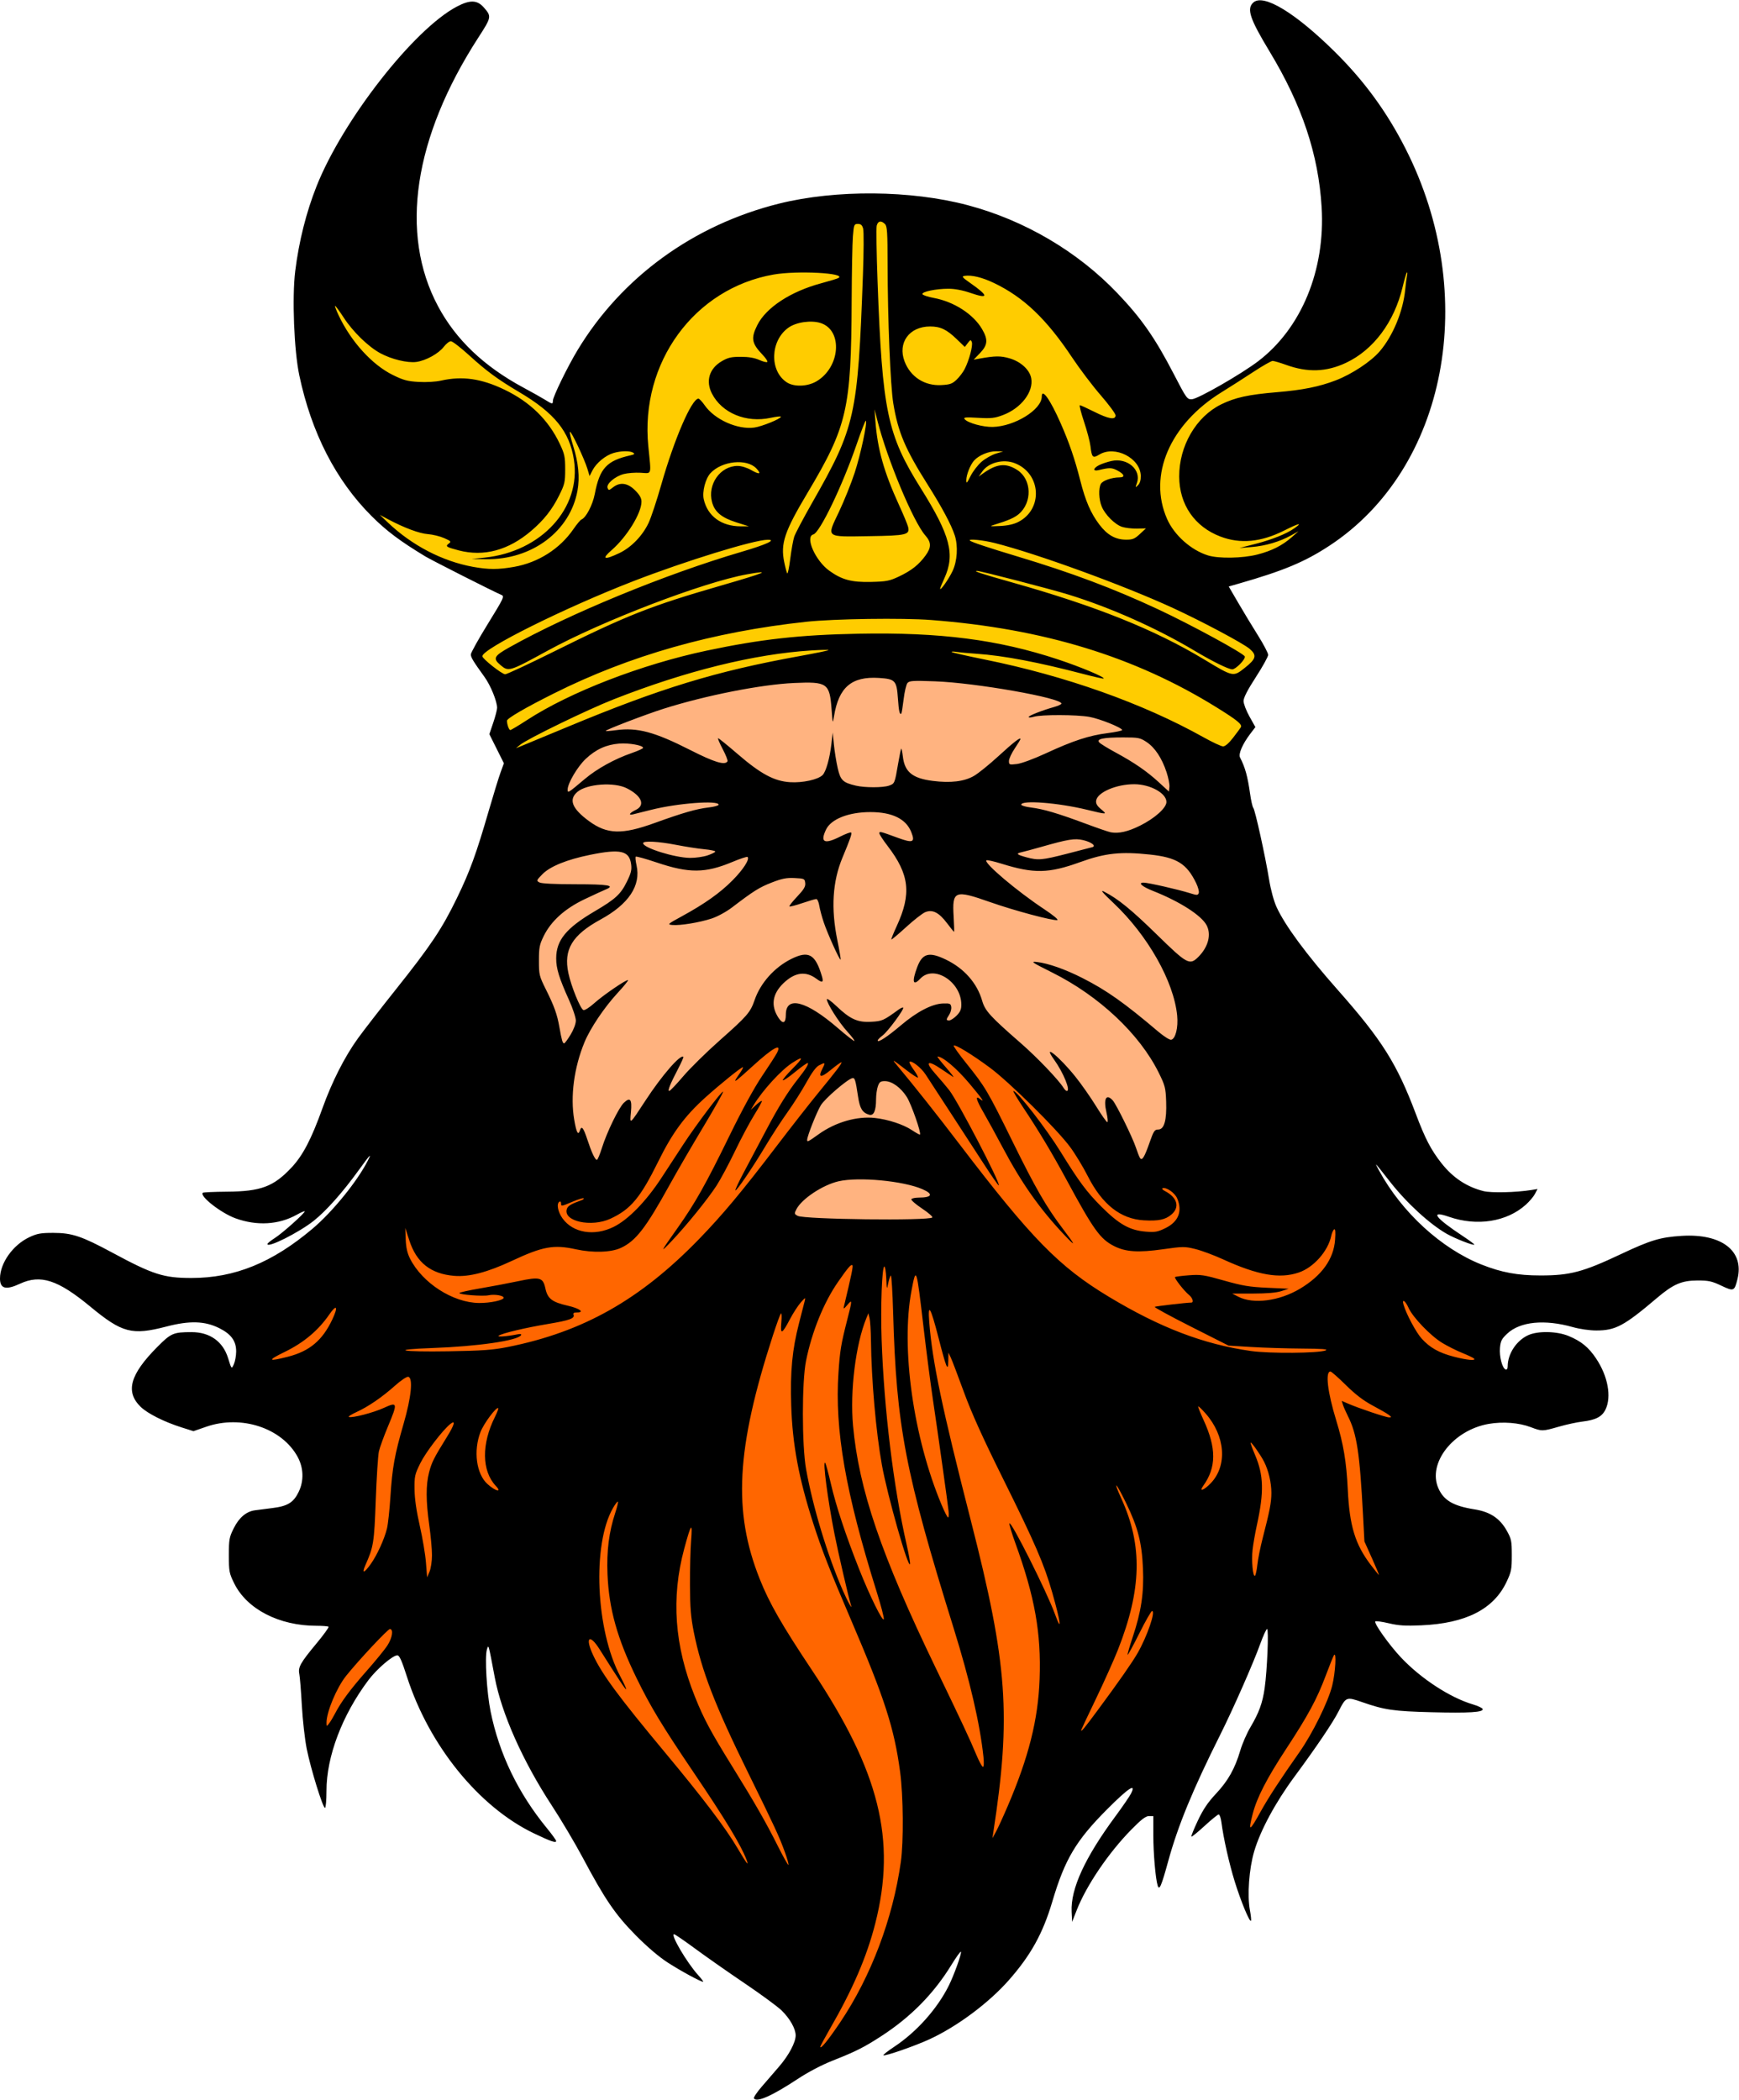 <?xml version="1.0" encoding="UTF-8" standalone="no"?>
<!-- Created with Inkscape (http://www.inkscape.org/) -->

<svg
   version="1.1"
   id="svg1"
   width="1413.333"
   height="1706.667"
   viewBox="0 0 1413.333 1706.667"
   sodipodi:docname="446b.svg"
   inkscape:version="1.3.2 (091e20ef0f, 2023-11-25)"
   xmlns:inkscape="http://www.inkscape.org/namespaces/inkscape"
   xmlns:sodipodi="http://sodipodi.sourceforge.net/DTD/sodipodi-0.dtd"
   xmlns="http://www.w3.org/2000/svg"
   xmlns:svg="http://www.w3.org/2000/svg">
  <defs
     id="defs1" />
  <sodipodi:namedview
     id="namedview1"
     pagecolor="#ffffff"
     bordercolor="#000000"
     borderopacity="0.25"
     inkscape:showpageshadow="2"
     inkscape:pageopacity="0.0"
     inkscape:pagecheckerboard="0"
     inkscape:deskcolor="#d1d1d1"
     showgrid="false"
     inkscape:zoom="0.71"
     inkscape:cx="452.8169"
     inkscape:cy="716.19718"
     inkscape:window-width="1920"
     inkscape:window-height="1011"
     inkscape:window-x="0"
     inkscape:window-y="0"
     inkscape:window-maximized="1"
     inkscape:current-layer="layer1" />
  <g
     inkscape:groupmode="layer"
     id="layer1"
     inkscape:label="Layer 1"
     style="display:inline">
    <path
       style="fill:#ffcc00;stroke-width:2.968"
       d="M 416.438,483.41 342.469,447.989 318.178,432.09 c 0,0 -15.163,-14.739 -15.163,-15.548 0,-0.809 -35.731,-173.08 -35.731,-173.08 l 103.87,33.713 37.84,31.445 41.291,24.987 20.898,8.735 c 0,0 92.285,-100.292 94.623,-103.433 2.339,-3.142 129.416,-65.38 129.416,-65.38 l 53.917,7.107 137.638,89.47 54.394,64.238 26.579,-2.977 67.11,-43.737 111.477,-70.834 4.544,9.802 -12.698,116.128 -89.434,105.958 -58.19,17.017 1.696,19.417 35.178,46.265 -20.761,29.217 -0.044,19.325 9.188,11.408 -18.302,28.857 c 0,0 -124.283,-55.857 -128.376,-57.83 -4.093,-1.973 -92.841,-22.817 -92.841,-22.817 0,0 -116.143,4.157 -119.257,4.157 -3.114,0 -104.925,23.713 -109.432,23.713 -4.507,0 -82.132,28.963 -85.012,31.355 -2.88,2.392 -48.611,20.106 -48.611,20.106 0,0 -10.416,-22.467 -10.416,-25.18 0,-2.713 7.644,-26.432 7.644,-26.432 l -23.32,-35.384 z"
       id="path4" />
    <path
       style="display:inline;fill:#ffb380;stroke-width:2.968"
       d="m 477.68,593.846 40.333,-18.08 c 0,0 117.457,-28.945 119.938,-29.812 2.481,-0.867 121.169,-1.539 123.47,-1.539 2.301,0 91.128,15.2 93.386,15.2 2.257,0 88.822,32.961 88.822,32.961 l 29.092,23.077 20,104.958 -0.269,64.541 -13.262,129.857 -37.244,32.958 c 0,0 -27.009,1.551 -29.177,-2.662 -2.168,-4.213 -97.372,-93.011 -97.372,-93.011 0,0 -45.953,-11.213 -48.869,-11.213 -2.916,0 -40.468,5.197 -40.468,5.197 l -8.287,16.194 21.064,22.432 17.899,36.919 13.505,83.571 -138.698,-4.804 c 0,0 -0.816,-40.805 0.865,-43.208 1.682,-2.403 11.645,-29.116 11.645,-29.116 l 18.241,-26.821 11.054,-15.88 18.475,-19.518 -22.144,-17.47 -48.496,-14.25 -39.648,26.01 -45.88,47.971 -42.348,42.979 -39.291,-14.373 -34.36,-164.658 5.119,-65.564 9.991,-87.483 z"
       id="path3" />
    <path
       id="path2"
       style="fill:#ff6600;stroke-width:2.968"
       d="m 634.736,842.416 c -2.46,0 -52.9,24.973 -52.9,24.973 0,0 -37.412,44.86 -38.643,46.953 -1.231,2.093 -51.549,50.516 -51.549,50.516 l -28.76,-8.645 c 0,0 -134.314,31.002 -136.264,31.963 -1.949,0.961 -96.018,63.113 -96.018,63.113 l -18.133,57.307 49.699,30.236 15.074,166.982 c 0,0 -15.562,83.209 -15.811,84.379 -0.248,1.17 -0.744,12.16 -0.744,13.52 0,1.36 7.557,4.939 7.557,4.939 l 28.723,-45.701 c 0,0 23.634,-21.256 24.592,-22.404 0.958,-1.149 71.312,-31.926 71.312,-31.926 l 139.371,132.625 c 0,0 126.743,204.177 126.213,207.865 -0.53,3.689 6.43,26.205 6.43,26.205 0,0 53.562,-47.169 56.861,-49.291 3.299,-2.122 142.234,-154.07 142.234,-154.07 0,0 118.879,-122.224 121.398,-123.227 2.52,-1.003 45.889,-38.605 45.889,-38.605 l 14.961,44.316 -36.609,129.363 5.172,11.346 38.783,-59.879 40.023,-63.877 17.146,-74.902 32.685,-8.988 1.568,-95.272 55.094,-69.231 7.307,-23.77 c 0,0 -8.19,-26.689 -10.082,-28.812 -1.893,-2.123 -79.191,-71.963 -81.211,-71.963 -2.02,0 -167.551,-45.314 -167.551,-45.314 0,10e-6 -38.782,3.581 -42.412,1.246 -3.63,-2.335 -59.168,-68.315 -61.754,-71.664 -2.398,-3.105 -51.204,-32.89 -58.826,-37.537 -2.725,-0.635 -5.466,-1.277 -7.846,-1.814 -5.473,1.508 -47.379,13.133 -58.885,17.025 l -1.062,2.074 21.064,22.434 17.898,36.918 13.504,83.57 -138.697,-4.803 c 0,0 -0.816,-40.806 0.865,-43.209 1.682,-2.403 11.645,-29.115 11.645,-29.115 l 18.242,-26.82 11.053,-15.881 18.475,-19.518 -12.336,-9.732 c -9.529,-3.182 -42.561,-13.898 -44.748,-13.898 z" />
    <path
       style="display:inline;fill:#000000"
       d="m 612.725,1705.427 c -0.421,-0.682 2.393,-4.91 6.255,-9.395 3.861,-4.486 10.239,-11.878 14.173,-16.427 7.9,-9.137 13.482,-19.606 13.502,-25.325 0.019,-5.417 -4.675,-13.752 -11.454,-20.341 -3.259,-3.167 -16.738,-13.066 -29.952,-21.997 -13.215,-8.931 -31.266,-21.572 -40.115,-28.09 -8.849,-6.519 -16.631,-11.852 -17.295,-11.852 -3.196,0 10.38,23.067 19.548,33.215 2.709,2.998 4.538,5.452 4.065,5.452 -1.98,0 -18.255,-8.844 -28.784,-15.641 -7.16,-4.623 -16.734,-12.787 -26,-22.171 -16.546,-16.758 -24.995,-29.125 -42.941,-62.854 -6.243,-11.733 -17.632,-30.933 -25.31,-42.667 -23.547,-35.984 -40.773,-74.676 -46.3,-104 -5.278,-28 -5.036,-27.145 -6.4,-22.667 -1.845,6.059 -0.124,34.899 3.003,50.317 6.985,34.438 22.356,66.297 45.765,94.852 4.134,5.043 7.517,9.734 7.517,10.423 0,1.823 -4.472,0.284 -18,-6.194 -44.796,-21.453 -85.32,-71.447 -103.294,-127.433 -4.212,-13.121 -6.096,-17.299 -7.797,-17.298 -3.72,0 -16.687,11.117 -23.427,20.083 -21.381,28.444 -34.15,62.126 -34.15,90.088 0,7.606 -0.544,13.829 -1.209,13.829 -1.772,0 -11.597,-31.764 -14.838,-47.971 -1.537,-7.684 -3.327,-23.584 -3.978,-35.333 -0.651,-11.749 -1.57,-23.229 -2.042,-25.511 -1.138,-5.5 0.871,-9.084 13.859,-24.723 5.879,-7.079 10.331,-13.229 9.894,-13.667 -0.438,-0.438 -4.843,-0.796 -9.789,-0.796 -30.377,0 -56.581,-13.514 -66.907,-34.506 -4.042,-8.218 -4.322,-9.692 -4.322,-22.807 0,-12.912 0.316,-14.653 4,-22.021 4.313,-8.627 10.113,-13.537 17.149,-14.519 2.301,-0.321 8.781,-1.157 14.399,-1.857 12.253,-1.527 17.016,-4.481 21.217,-13.161 4.319,-8.921 3.997,-19.475 -0.865,-28.408 -12.783,-23.487 -45.777,-34.364 -74.281,-24.489 l -10.381,3.596 -9.619,-3.043 c -14.125,-4.468 -27.671,-11.271 -33.268,-16.706 -12.678,-12.313 -8.767,-26.315 13.646,-48.85 11.006,-11.065 12.941,-11.895 27.748,-11.895 14.782,0 25.479,7.623 29.62,21.105 2.801,9.121 2.837,9.158 4.734,4.895 0.979,-2.2 1.807,-6.761 1.84,-10.136 0.084,-8.552 -3.998,-14.227 -13.733,-19.092 -11.711,-5.852 -24.077,-6.227 -42.993,-1.303 -28.031,7.297 -35.886,5.233 -61.881,-16.258 -26.297,-21.741 -40.406,-26.318 -57.132,-18.531 C 4.772,1048.667 0,1047.421 0,1039.117 c 0,-12.56 10.504,-27.349 23.882,-33.622 6.316,-2.962 9.281,-3.494 19.452,-3.489 15.19,0.01 23.019,2.632 48,16.091 33.012,17.786 41.702,20.57 64.193,20.57 35.244,0 65.702,-12.389 98.474,-40.056 16.257,-13.725 36.34,-38.443 44.911,-55.277 3.437,-6.75 2.049,-5.285 -7.581,8 -13.021,17.965 -26.195,32.77 -36.347,40.848 -11.945,9.506 -37.656,22.418 -37.648,18.908 0.001,-0.599 2.659,-2.768 5.905,-4.819 6.259,-3.954 25.216,-20.925 24.346,-21.795 -0.283,-0.283 -3.177,0.974 -6.432,2.793 -14.594,8.157 -32.415,9.193 -49.766,2.895 -11.733,-4.259 -29.332,-17.998 -26.58,-20.75 0.411,-0.411 9.247,-0.811 19.636,-0.89 27.603,-0.209 37.938,-4.087 52.566,-19.724 9.185,-9.819 16.084,-23.061 25.074,-48.133 7.676,-21.407 18.011,-41.778 28.748,-56.667 4.495,-6.233 18.351,-24.11 30.792,-39.725 28.542,-35.827 37.555,-49.301 49.682,-74.275 10.596,-21.822 15.685,-35.785 25.995,-71.333 3.722,-12.833 7.997,-26.707 9.499,-30.83 l 2.731,-7.496 -5.915,-11.837 -5.915,-11.837 3.15,-9.26 c 1.732,-5.093 3.15,-10.549 3.15,-12.125 0,-5.304 -5.25,-18.181 -10.229,-25.091 -9.252,-12.839 -11.104,-15.895 -11.104,-18.319 0,-1.332 6.214,-12.499 13.809,-24.814 13.048,-21.158 13.654,-22.456 11,-23.565 -6.129,-2.561 -56.499,-28.05 -61.914,-31.33 -20.563,-12.456 -31.513,-20.686 -43.622,-32.783 -28.952,-28.923 -48.845,-67.68 -58.695,-114.355 -4.265,-20.21 -5.952,-63.218 -3.318,-84.6 2.976,-24.161 8.943,-47.919 17.352,-69.092 C 278.618,97.606 336.294,23.765 371.307,5.347 c 10.675,-5.616 16.507,-5.429 21.888,0.699 6.41,7.301 6.309,7.867 -4.402,24.425 -52.63,81.364 -64.334,159.389 -32.771,218.462 14.489,27.117 37.257,48.816 69.311,66.055 6.967,3.747 14.905,8.207 17.64,9.912 5.962,3.716 6.354,3.763 6.379,0.766 0.027,-3.265 11.935,-27.679 20.067,-41.143 35.791,-59.253 94.352,-101.798 163.914,-119.085 46.014,-11.435 107.126,-10.907 153.166,1.323 46.143,12.257 89.195,37.564 121.591,71.472 19.535,20.447 30.687,36.435 45.875,65.766 10.312,19.915 10.847,20.66 14.701,20.486 4.916,-0.222 40.081,-20.394 53.901,-30.92 35.137,-26.762 54.615,-74.037 51.559,-125.144 -2.565,-42.898 -15.915,-82.876 -42.219,-126.423 -16.216,-26.846 -18.891,-34.887 -13.293,-39.953 8.165,-7.389 33.961,8.201 66.108,39.953 24.006,23.711 42.386,48.866 57.612,78.853 60.543,119.233 33.616,259.877 -61.761,322.594 -20.056,13.188 -37.288,20.405 -73.597,30.823 l -8.357,2.398 7.794,13.378 c 4.286,7.358 11.497,19.27 16.023,26.472 4.526,7.202 8.23,14.276 8.23,15.72 0,1.444 -4.5,9.575 -10,18.068 -6.789,10.483 -10,16.726 -10,19.441 0,2.199 2.163,7.867 4.807,12.595 l 4.807,8.596 -4.207,5.532 c -6.256,8.227 -9.737,16.287 -8.271,19.151 4.221,8.245 6.143,15.202 8.184,29.611 0.771,5.443 1.935,10.543 2.588,11.333 1.497,1.813 9.823,39.564 12.815,58.103 1.322,8.191 3.81,17.439 5.997,22.289 6.731,14.925 24.208,38.622 49.94,67.712 35.842,40.519 47.967,59.783 63.361,100.667 7.573,20.113 12.307,29.22 20.792,40 9.33,11.853 20.533,19.293 34.241,22.739 6.192,1.557 26.509,1.087 38.728,-0.894 l 5.117,-0.83 -2.03,3.926 c -1.117,2.159 -4.442,6.105 -7.39,8.768 -15.483,13.988 -39.766,17.819 -62.605,9.876 -15.912,-5.534 -11.362,0.723 11.474,15.777 5.325,3.511 9.454,6.611 9.175,6.89 -0.823,0.823 -15.689,-5.001 -22.191,-8.693 -14.003,-7.95 -32.542,-24.938 -46.255,-42.385 -13.184,-16.774 -12.968,-16.553 -8.96,-9.176 18.455,33.968 50.619,63.476 83.307,76.429 16.258,6.442 29.253,8.841 47.908,8.844 24.024,0 34.544,-2.785 65.333,-17.319 24.137,-11.394 32.078,-13.779 49.46,-14.858 32.54,-2.019 51.02,12.368 45.262,35.237 -2.477,9.835 -2.982,10.037 -13.131,5.229 -7.748,-3.671 -10.33,-4.223 -19.591,-4.189 -12.661,0.046 -19.493,3.022 -32.737,14.262 -26.753,22.704 -33.604,26.366 -49.33,26.366 -5.333,0 -13.417,-1.163 -18.95,-2.726 -22.956,-6.486 -42.824,-4.538 -53.288,5.223 -4.569,4.261 -5.463,5.996 -5.975,11.591 -0.647,7.064 1.879,16.692 4.613,17.588 1.012,0.332 1.67,-0.675 1.674,-2.565 0.024,-10.169 7.133,-20.969 16.648,-25.291 7.918,-3.597 23.214,-3.3 32.784,0.637 10.266,4.223 16.307,9.162 22.438,18.344 9.571,14.333 12.652,31.071 7.626,41.43 -2.85,5.874 -7.924,8.519 -18.837,9.82 -4.4,0.524 -12.959,2.378 -19.02,4.119 -13.396,3.847 -13.828,3.855 -22.927,0.397 -9.523,-3.619 -22.701,-4.639 -34.161,-2.644 -28.873,5.028 -49.899,31.942 -40.88,52.33 4.364,9.865 12.11,14.384 29.361,17.127 12.646,2.011 20.536,7.221 26.181,17.289 3.791,6.76 4.112,8.323 4.112,20 0,11.492 -0.397,13.504 -4.279,21.7 -10.52,22.209 -33.041,33.671 -69.299,35.27 -12.847,0.567 -18.359,0.218 -26.352,-1.664 -5.559,-1.309 -10.502,-1.985 -10.985,-1.502 -1.361,1.361 11.287,19.125 20.848,29.282 16.137,17.142 39.851,32.623 58.415,38.134 4.106,1.219 7.693,2.901 7.972,3.738 0.888,2.663 -10.855,3.408 -41.441,2.628 -31.123,-0.794 -38.172,-1.822 -56.705,-8.274 -12.589,-4.382 -12.997,-4.222 -18.881,7.434 -4.609,9.13 -17.958,28.905 -35.947,53.254 -15.412,20.859 -27.667,43.593 -32.707,60.672 -4.175,14.148 -5.737,35.758 -3.46,47.887 0.815,4.341 1.188,8.185 0.83,8.544 -1.158,1.158 -8.265,-16.024 -13.142,-31.77 -4.58,-14.788 -9.161,-35.15 -10.874,-48.333 -0.453,-3.483 -1.441,-6.333 -2.195,-6.333 -0.755,0 -5.924,4.194 -11.487,9.32 -5.563,5.126 -10.386,9.049 -10.718,8.717 -0.332,-0.332 2.022,-6.176 5.231,-12.987 4.317,-9.163 8.145,-14.847 14.722,-21.858 9.888,-10.54 15.42,-20.378 19.812,-35.24 1.618,-5.474 5.313,-13.953 8.211,-18.842 6.973,-11.763 9.86,-19.687 11.576,-31.778 2.062,-14.527 3.438,-48 1.973,-48 -0.673,0 -3.219,5.55 -5.658,12.333 -5.547,15.429 -21.943,52.647 -32.346,73.421 -22.303,44.538 -34.45,74.044 -42.347,102.863 -5.587,20.387 -7.253,24.239 -8.583,19.851 -1.755,-5.788 -3.517,-26.211 -3.517,-40.766 v -15.702 h -3.542 c -2.675,0 -6.186,2.693 -14.34,11 -18.57,18.916 -36.545,45.44 -44.41,65.528 l -3.708,9.472 -0.396,-8.311 c -0.886,-18.57 10.787,-43.955 35.722,-77.689 5.692,-7.7 11.337,-15.95 12.546,-18.333 4.507,-8.888 -2.132,-4.526 -19.277,12.667 -25.45,25.521 -34.503,40.731 -44.65,75.022 -7.681,25.955 -17.486,43.697 -35.363,63.984 -16.301,18.499 -41.819,37.536 -64.261,47.94 -11.888,5.511 -36.693,14.125 -37.72,13.099 -0.348,-0.347 3.725,-3.522 9.051,-7.055 17.947,-11.906 34.631,-30.603 44.011,-49.322 4.23,-8.441 10.563,-25.991 9.995,-27.697 -0.237,-0.712 -3.659,3.97 -7.605,10.403 -14.513,23.666 -33.132,42.578 -57.385,58.29 -13.903,9.007 -20.55,12.348 -39.228,19.723 -9.015,3.559 -19.934,9.293 -28.667,15.055 -20.675,13.64 -33.2,19.181 -35.381,15.653 z m 70.308,-62.094 c 24.899,-37.109 42.589,-83.96 49.087,-130 2.345,-16.612 2.049,-53.667 -0.585,-73.333 -4.747,-35.443 -12.579,-59.712 -39.694,-123.004 -17.571,-41.014 -23.917,-57.229 -30.917,-78.996 -11.737,-36.499 -16.866,-63.944 -17.882,-95.686 -0.885,-27.652 0.803,-45.411 6.369,-66.981 2.081,-8.067 4.157,-16.167 4.613,-18 0.767,-3.087 0.53,-2.996 -3.22,1.23 -2.226,2.51 -6.189,8.637 -8.806,13.617 -6.517,12.402 -7.922,12.912 -6.981,2.537 0.417,-4.597 0.261,-7.839 -0.346,-7.205 -0.607,0.635 -3.536,8.654 -6.509,17.821 -29.828,91.971 -32.593,143.049 -10.715,197.976 7.867,19.752 17.953,37.343 42.612,74.319 54.728,82.066 68.607,137.749 51.274,205.704 -6.887,27.002 -18.141,53.154 -36.833,85.596 -4.309,7.478 -7.834,14.021 -7.834,14.54 0,2.522 6.666,-5.679 16.366,-20.136 z m -45.165,-138.114 c -4.496,-12.463 -8.214,-20.494 -29.578,-63.886 -27.217,-55.279 -38.141,-83.509 -44.371,-114.667 -2.462,-12.313 -3.084,-19.929 -3.159,-38.667 -0.051,-12.833 0.371,-29.033 0.938,-36 1.264,-15.537 -0.043,-13.977 -5.609,6.694 -10.781,40.036 -7.959,78.785 8.773,120.479 7.186,17.906 12.625,28.053 30.463,56.827 18.027,29.08 27.202,45.101 36.858,64.364 4.389,8.755 8.26,15.638 8.603,15.295 0.343,-0.343 -0.97,-5.041 -2.918,-10.44 z m -31.17,6.198 c -4.53,-11.915 -17.297,-32.967 -43.309,-71.417 -25.298,-37.394 -34.735,-53.007 -46.091,-76.26 -15.666,-32.079 -22.433,-56.311 -23.57,-84.407 -0.764,-18.873 1.187,-34.287 6.302,-49.81 1.536,-4.662 2.511,-8.759 2.165,-9.105 -0.345,-0.345 -2.128,1.969 -3.962,5.143 -17.12,29.637 -14.099,99.449 5.925,136.952 2.892,5.416 5.016,10.089 4.72,10.385 -0.485,0.485 -6.073,-7.928 -21.624,-32.553 -8.207,-12.996 -11.955,-9.633 -5.269,4.728 7.33,15.745 20.652,33.785 58.781,79.593 30.981,37.222 48.988,61 58.729,77.551 7.359,12.504 9.498,15.235 7.203,9.199 z m 212.208,-43.305 c 17.164,-40.072 24.792,-70.41 26.012,-103.453 1.38,-37.362 -3.896,-66.937 -19.72,-110.539 -2.903,-8.001 -5.066,-15.185 -4.806,-15.967 0.988,-2.965 30.435,55.646 36.933,73.513 5.974,16.427 4.82,7.053 -2.137,-17.351 -6.513,-22.845 -13.975,-40.116 -39.885,-92.315 -16.511,-33.263 -25.681,-53.56 -31.928,-70.667 -4.82,-13.2 -9.613,-25.8 -10.652,-28 l -1.888,-4 -0.126,6.667 c -0.178,9.438 -1.542,6.232 -7.905,-18.588 -6.485,-25.294 -8.861,-29.297 -7.565,-12.745 2.517,32.145 10.436,69.901 33.84,161.333 29.811,116.463 32.82,158.375 18.192,253.333 l -0.719,4.667 2.868,-5.221 c 1.577,-2.872 5.845,-12.172 9.483,-20.667 z m 205.744,4.081 c 6.094,-11.036 16.061,-26.305 31.46,-48.193 10.604,-15.073 23.309,-40.827 26.58,-53.88 2.669,-10.651 3.675,-28.688 1.383,-24.777 -0.648,1.106 -3.644,8.574 -6.657,16.596 -7.176,19.103 -14.256,32.206 -32.139,59.478 -15.754,24.024 -23.785,39.624 -27.169,52.775 -3.879,15.072 -2.682,14.706 6.542,-2 z m -225.396,-44.526 c -2.8,-26.59 -10.971,-61.847 -24.149,-104.205 -39.427,-126.722 -46.599,-164.087 -49.228,-256.436 -0.485,-17.036 -1.327,-30.699 -1.871,-30.363 -0.544,0.336 -1.504,3.175 -2.134,6.308 -1.107,5.513 -1.158,5.386 -1.567,-3.97 -0.232,-5.317 -0.936,-9.667 -1.563,-9.667 -1.935,0 -3.164,32.686 -2.232,59.333 1.994,57.007 9.691,120.157 20.291,166.491 1.823,7.97 3.079,15.17 2.791,16 -1.41,4.055 -18.352,-55.652 -22.839,-80.491 -4.811,-26.63 -8.525,-68.902 -8.905,-101.333 -0.09,-7.7 -0.597,-15.8 -1.127,-18 l -0.963,-4 -1.641,4 c -8.704,21.218 -13.404,59.1 -10.835,87.333 4.718,51.858 22.901,105.183 67.058,196.667 21.491,44.524 27.862,58.137 33.122,70.773 2.265,5.442 4.693,9.894 5.394,9.894 0.769,0 0.927,-3.309 0.398,-8.333 z m 93.092,-38 c 16.945,-22.905 27.726,-38.349 32.19,-46.112 7.736,-13.453 14.887,-34.221 11.784,-34.221 -0.72,0 -5.365,8.122 -10.321,18.049 -4.957,9.927 -9.247,17.814 -9.534,17.528 -0.287,-0.287 1.565,-6.759 4.116,-14.383 6.934,-20.723 9.201,-35.917 8.336,-55.861 -0.91,-20.984 -4.104,-33.348 -13.728,-53.136 -8.258,-16.98 -11.161,-19.652 -3.799,-3.497 17.373,38.123 16.541,73.746 -2.869,122.905 -3.244,8.216 -11.289,26.147 -17.877,39.847 -6.588,13.7 -11.978,25.128 -11.978,25.395 0,1.631 2.4,-1.266 13.681,-16.514 z m -620.055,3 c 4.85,-9.406 12.436,-19.637 25.704,-34.667 7.121,-8.067 14.685,-17.334 16.809,-20.594 4.087,-6.273 5.171,-13.406 2.038,-13.406 -1.681,0 -25.761,25.761 -35.561,38.044 -7.763,9.729 -16.023,29.546 -15.906,38.162 0.042,3.084 0.072,3.09 2.104,0.461 1.134,-1.467 3.299,-5.067 4.812,-8 z m 440.261,-98.786 c -25.414,-81.149 -34.223,-131.647 -31.102,-178.291 1.198,-17.896 2.081,-23.222 7.116,-42.924 4.213,-16.485 4.214,-16.938 0.026,-12 -2.625,3.095 -3.248,3.397 -2.754,1.333 6.395,-26.693 7.671,-32.933 6.897,-33.707 -1.022,-1.022 -3.56,1.936 -11.613,13.528 -11.635,16.749 -21.255,40.461 -26.038,64.179 -3.427,16.993 -3.404,68.751 0.038,88 5.5,30.755 17.308,69.813 29.75,98.402 4.186,9.618 8.561,17.311 6.596,11.598 -1.602,-4.659 -10.235,-41.965 -13.267,-57.333 -5.531,-28.033 -9.739,-60.242 -7.545,-57.745 0.521,0.593 2.616,8.278 4.654,17.078 4.17,18.003 12.018,41.71 22.951,69.333 8.675,21.918 19.379,43.568 20.048,40.548 0.258,-1.165 -2.333,-11.066 -5.757,-22 z m -361.466,-29.881 c 0.005,-4.767 -0.988,-15.747 -2.206,-24.402 -2.766,-19.649 -2.81,-32.751 -0.147,-42.977 2.141,-8.219 3.805,-11.517 14.615,-28.965 6.183,-9.98 7.163,-14.047 2.455,-10.18 -6.306,5.179 -19.84,22.907 -24.159,31.646 -4.55,9.206 -4.88,10.694 -4.744,21.386 0.097,7.586 1.544,17.62 4.259,29.524 2.262,9.918 4.529,23.418 5.038,30 l 0.926,11.967 1.977,-4.667 c 1.088,-2.567 1.981,-8.567 1.986,-13.333 z m 670.807,7.697 c 0.502,-4.6 2.463,-14.363 4.359,-21.697 5.681,-21.972 7.024,-28.968 7.036,-36.667 0.013,-8.235 -2.357,-18.355 -5.933,-25.333 -2.922,-5.701 -10.297,-16.171 -10.94,-15.529 -0.257,0.257 1.362,4.764 3.597,10.016 7.023,16.504 7.388,30.098 1.525,56.846 -1.447,6.6 -3.042,15.74 -3.546,20.311 -0.98,8.887 0.249,22.109 1.957,21.054 0.568,-0.351 1.443,-4.402 1.944,-9.001 z m 93.119,-5.312 -6.113,-13.616 -1.096,-20.718 c -2.721,-51.459 -5.026,-66.621 -12.336,-81.169 -1.718,-3.418 -3.55,-7.594 -4.073,-9.279 l -0.95,-3.064 5.11,2.212 c 8.99,3.892 30.91,11.25 33.385,11.206 2.185,-0.039 2.162,-0.218 -0.275,-2.072 -1.467,-1.116 -7.404,-4.547 -13.193,-7.624 -7.334,-3.898 -13.907,-8.931 -21.673,-16.595 -6.131,-6.05 -11.763,-11 -12.515,-11 -4.349,0 -2.364,16.752 4.717,39.815 5.868,19.114 8.285,33.591 9.379,56.185 1.427,29.459 5.97,44.411 18.534,61 3.471,4.583 6.514,8.333 6.762,8.333 0.248,0 -2.301,-6.127 -5.663,-13.616 z m -813.821,4.946 c 5.183,-7.218 11.176,-20.294 13.315,-29.055 0.858,-3.515 2.124,-15.215 2.814,-26 1.499,-23.449 3.404,-33.975 10.719,-59.206 6.252,-21.565 7.802,-37.281 3.758,-38.101 -1.233,-0.25 -5.927,2.884 -10.667,7.123 -10.578,9.459 -21.787,17.136 -31.538,21.6 -4.137,1.894 -6.866,3.663 -6.063,3.93 2.874,0.958 19.965,-3.48 28.47,-7.393 11.153,-5.131 11.37,-4.151 3.337,15.024 -3.354,8.006 -6.684,17.168 -7.399,20.36 -0.715,3.192 -1.862,21.012 -2.548,39.6 -1.288,34.889 -1.76,37.822 -8.542,53.12 -3.009,6.787 -0.9,6.3 4.345,-1.003 z m 469.766,-42.997 c -0.643,-6.355 -8.444,-61.925 -12.898,-91.877 -1.871,-12.582 -5.211,-38.382 -7.422,-57.333 -5.792,-49.639 -6.034,-50.372 -9.877,-29.957 -8.723,46.34 1.52,119.046 24.489,173.834 2.383,5.683 4.756,10.333 5.273,10.333 0.518,0 0.713,-2.25 0.435,-5 z m -367.999,-20.689 c -11.464,-12.203 -11.731,-34.058 -0.685,-56.111 1.781,-3.556 2.972,-6.732 2.647,-7.058 -1.414,-1.414 -11.755,12.464 -14.401,19.328 -5.926,15.371 -3.403,34.166 5.684,42.347 6.593,5.936 12.066,7.146 6.756,1.494 z m 581.111,-2.225 c 13.626,-14.324 11.821,-38.383 -4.249,-56.64 -3.016,-3.426 -5.715,-5.999 -5.997,-5.716 -0.282,0.282 1.636,5.164 4.262,10.848 10.637,23.023 10.564,38.727 -0.253,53.754 -3.7,5.141 0.725,3.547 6.236,-2.247 z M 234.006,1102.665 c 17.582,-4.497 28.013,-13.249 36.059,-30.257 5.042,-10.658 3.6,-12.864 -2.558,-3.914 -8.75,12.718 -20.704,22.757 -35.903,30.152 -14.673,7.139 -14.026,8.221 2.402,4.019 z m 963.928,1.452 c -0.697,-0.669 -5.024,-2.73 -9.616,-4.58 -4.592,-1.85 -11.868,-5.501 -16.168,-8.113 -9.511,-5.777 -23.894,-20.732 -27.352,-28.439 -2.657,-5.921 -5.602,-7.82 -4.113,-2.652 2.184,7.58 10.17,22.534 14.728,27.579 6.662,7.375 14.073,11.553 26.054,14.69 10.667,2.793 18.554,3.519 16.467,1.514 z m -120.6,-6.577 c 2.487,-1.023 -2.418,-1.409 -19.333,-1.521 -12.467,-0.082 -30.968,-0.656 -41.115,-1.274 l -18.448,-1.124 -30.507,-15.426 c -16.779,-8.484 -30.039,-15.715 -29.467,-16.069 0.87,-0.538 25.933,-3.459 29.678,-3.459 2.284,0 1.171,-3.824 -1.816,-6.237 -3.929,-3.175 -12.161,-13.706 -11.348,-14.518 0.348,-0.347 5.397,-0.999 11.22,-1.448 9.611,-0.741 12.244,-0.347 28.529,4.27 15.062,4.27 20.722,5.212 35.274,5.872 l 17.333,0.786 -6,1.956 c -3.979,1.297 -11.706,1.961 -22.944,1.971 l -16.944,0.015 4.944,2.547 c 12.237,6.304 33.447,3.532 50.277,-6.57 17.662,-10.602 27.264,-24.035 28.386,-39.708 0.46,-6.428 0.225,-9.057 -0.756,-8.451 -0.783,0.484 -1.835,2.823 -2.336,5.198 -2.654,12.561 -14.3,25.733 -26.399,29.857 -15.545,5.298 -33.366,2.198 -61.569,-10.711 -7.338,-3.359 -17.459,-7.123 -22.49,-8.364 -8.664,-2.138 -10.055,-2.129 -26.277,0.168 -20.121,2.849 -30.374,2.191 -39.727,-2.548 -11.364,-5.758 -16.712,-13.211 -38.811,-54.083 -11.649,-21.544 -22.611,-39.837 -34.957,-58.333 -5.017,-7.517 -8.659,-13.659 -8.093,-13.65 3.027,0.05 26.666,30.511 38.299,49.354 15.052,24.38 21.265,32.735 33.279,44.746 14.292,14.29 22.991,19.166 36.065,20.215 7.469,0.6 9.6,0.217 15.87,-2.85 10.599,-5.186 13.983,-13.663 9.621,-24.102 -1.887,-4.515 -8.787,-9.374 -11.859,-8.35 -0.865,0.288 -0.074,1.3 1.757,2.248 10.248,5.304 12.425,13.215 5.291,19.219 -4.921,4.141 -10.499,5.297 -22.328,4.629 -18.915,-1.069 -33.94,-12.944 -45.649,-36.078 -3.746,-7.402 -10.192,-18.015 -14.324,-23.585 -10.918,-14.717 -49.352,-52.708 -65.169,-64.417 -14.611,-10.816 -28.204,-19.107 -29.388,-17.924 -0.406,0.406 4.228,6.914 10.299,14.462 15.306,19.029 17.288,22.386 37.657,63.797 18.471,37.552 27.47,53.151 40.712,70.568 10.766,14.161 11.012,15.413 0.927,4.721 -19.686,-20.872 -34.415,-41.766 -49.543,-70.287 -5.557,-10.476 -12.813,-23.724 -16.125,-29.44 -5.912,-10.204 -6.673,-13.808 -2.141,-10.13 3.854,3.127 0.951,-1.017 -8.972,-12.81 -10.516,-12.498 -21.743,-22 -25.994,-22 -0.504,0 2.606,4.013 6.912,8.919 4.306,4.905 6.92,8.355 5.808,7.667 -1.112,-0.689 -5.414,-3.555 -9.56,-6.37 -11.459,-7.779 -13.688,-6.045 -4.904,3.815 3.934,4.417 9.017,10.417 11.297,13.333 7.089,9.072 41.816,75.788 40.259,77.345 -0.301,0.301 -5.614,-7.297 -11.808,-16.885 -6.194,-9.588 -18.57,-28.62 -27.503,-42.294 -8.933,-13.674 -17.983,-27.558 -20.112,-30.853 -3.633,-5.624 -11.583,-11.851 -13.141,-10.293 -0.386,0.386 1.146,3.254 3.405,6.372 2.259,3.119 3.81,5.968 3.446,6.332 -0.364,0.364 -4.418,-2.237 -9.009,-5.781 -12.58,-9.709 -12.681,-9.755 -7.293,-3.307 13.427,16.068 31.671,39.098 49.642,62.667 58.96,77.324 81.291,100.157 121.861,124.601 41.716,25.134 76.841,38.552 115.327,44.055 15.069,2.155 55.172,1.858 60.781,-0.449 z m -664.667,-2.785 c 61.201,-12.212 107.61,-38.396 155.452,-87.707 19.043,-19.628 34.752,-38.442 62.663,-75.048 12.021,-15.767 27.276,-35.267 33.898,-43.333 15.291,-18.625 19.825,-24.605 19.161,-25.27 -0.292,-0.292 -4.125,2.439 -8.519,6.069 -8.456,6.985 -10.779,6.508 -6.702,-1.376 2.389,-4.62 2.063,-4.856 -3.046,-2.214 -2.33,1.205 -5.909,6.04 -10.009,13.523 -3.51,6.406 -10.484,17.412 -15.496,24.458 -5.013,7.046 -12.868,19.11 -17.456,26.81 -10.385,17.431 -24.087,37.637 -24.942,36.782 -0.353,-0.353 2.821,-7.124 7.054,-15.045 4.233,-7.922 12.276,-23.103 17.873,-33.736 10.041,-19.075 17.811,-31.572 26.116,-42 6.149,-7.721 9.12,-12.667 7.609,-12.667 -0.724,0 -5.371,3.323 -10.325,7.384 -4.954,4.061 -9.347,7.045 -9.762,6.63 -0.414,-0.414 3.096,-4.637 7.8,-9.384 9.254,-9.337 9.22,-10.813 -0.108,-4.825 -8.942,5.74 -24.08,22.257 -31.341,34.195 l -2.433,4 4.242,-3.903 c 2.333,-2.147 4.495,-3.647 4.803,-3.333 0.308,0.313 -2.442,5.369 -6.111,11.236 -3.67,5.867 -10.748,19.157 -15.73,29.535 -4.982,10.377 -11.719,22.977 -14.97,28 -7.123,11.003 -24.394,32.336 -36.536,45.132 -9.901,10.433 -9.504,9.57 5.025,-10.928 14.06,-19.838 22.86,-35.488 41.957,-74.615 10.294,-21.09 20.171,-39.178 26.541,-48.605 5.58,-8.257 11.002,-16.668 12.048,-18.691 4.479,-8.662 -3.251,-4.434 -20.089,10.988 -5.133,4.701 -10.499,9.441 -11.923,10.533 -2.952,2.263 -2.525,1.186 2.287,-5.759 1.426,-2.059 2.378,-3.955 2.115,-4.213 -0.671,-0.658 -18.486,13.682 -30.734,24.738 -16.599,14.984 -26.627,28.613 -37.964,51.6 -14.647,29.698 -22.423,39.049 -38.831,46.695 -15.65,7.293 -38.78,2.224 -35.599,-7.8 0.807,-2.543 3.473,-4.144 11.839,-7.11 1.388,-0.492 2.203,-1.216 1.811,-1.608 -0.392,-0.392 -4.36,0.822 -8.817,2.698 -9.538,4.015 -9.518,4.012 -9.518,1.332 0,-1.143 -0.6,-1.708 -1.333,-1.255 -2.56,1.582 -1.303,8.308 2.547,13.623 8.545,11.797 25.799,14.623 41.574,6.811 11.831,-5.86 26.291,-20.693 38.766,-39.767 5.516,-8.433 13.555,-20.733 17.866,-27.333 10.365,-15.869 31.336,-43.69 32.246,-42.779 0.396,0.396 -6.781,13.184 -15.949,28.416 -9.168,15.233 -21.635,36.696 -27.704,47.696 -19.133,34.681 -27.262,45.187 -39.346,50.85 -7.959,3.73 -22.819,4.196 -36.667,1.15 -17.99,-3.957 -26.838,-2.35 -52.084,9.458 -19.846,9.282 -34.718,13.141 -46.758,12.132 -19.099,-1.601 -30.611,-10.688 -36.495,-28.807 l -3.285,-10.116 0.357,9.333 c 0.253,6.607 1.276,11.156 3.5,15.573 10.006,19.863 34.879,35.86 56.097,36.078 9.05,0.093 20,-2.241 20,-4.263 0,-1.8 -7.494,-3.044 -12.162,-2.019 -4.661,1.024 -23.841,-0.438 -23.833,-1.816 0.003,-0.487 7.653,-2.194 17,-3.792 9.347,-1.598 23.242,-4.23 30.877,-5.848 17.66,-3.744 20.103,-3.084 22.048,5.957 1.782,8.28 5.431,11.089 18.161,13.979 9.651,2.191 14.092,5.485 7.395,5.485 -2.395,0 -3.187,0.562 -2.674,1.898 1.138,2.965 -3.317,4.554 -21.065,7.514 -18.032,3.007 -36.569,7.41 -39.724,9.434 -2.002,1.285 6.269,0.717 15.144,-1.04 2.589,-0.512 3.541,-0.285 2.932,0.7 -2.699,4.368 -35.378,9.1 -71.834,10.403 -35.907,1.283 -25.907,3.324 13.069,2.667 27.363,-0.461 35.96,-1.086 48,-3.489 z M 757.705,989.495 c 0.576,-0.576 -3.195,-3.868 -8.38,-7.316 -5.185,-3.448 -9.069,-6.849 -8.631,-7.557 0.438,-0.709 3.112,-1.289 5.942,-1.289 10.961,0 12.222,-2.851 3.03,-6.85 -15.551,-6.766 -51.828,-10.173 -68.18,-6.403 -12.815,2.954 -29.836,14.238 -34.195,22.669 -1.857,3.592 -1.797,3.91 1.035,5.427 5.381,2.884 106.594,4.104 109.379,1.319 z M 489.182,933 c 4.099,-13.033 13.799,-32.944 17.929,-36.806 5.104,-4.773 6.639,-2.704 5.666,7.637 -0.982,10.434 -1.343,10.724 11.951,-9.586 13.299,-20.318 28.337,-37.623 30.669,-35.292 0.276,0.276 -1.642,4.61 -4.262,9.632 -6.475,12.41 -8.747,18.083 -7.243,18.083 0.693,0 5.782,-5.329 11.307,-11.841 5.526,-6.513 18.982,-19.752 29.904,-29.42 22.295,-19.736 24.73,-22.563 28.251,-32.797 4.722,-13.725 16.083,-26.432 29.695,-33.216 14.186,-7.069 19.614,-3.99 24.986,14.174 1.475,4.989 0.299,5.478 -4.533,1.884 -8.709,-6.477 -17.494,-5.286 -26.764,3.628 -9.073,8.725 -10.459,18.318 -4.06,28.085 3.593,5.484 5.988,4.498 5.988,-2.467 0,-15.647 16.524,-11.396 42.331,10.889 7.042,6.081 13.078,10.783 13.412,10.448 0.335,-0.335 -2.321,-3.831 -5.901,-7.77 -6.801,-7.482 -16.509,-22.833 -16.509,-26.103 0,-1.045 3.477,1.416 7.726,5.47 11.216,10.699 17.258,13.432 28.306,12.808 8.968,-0.507 9.903,-0.923 22.337,-9.942 1.67,-1.211 3.322,-1.916 3.672,-1.566 1.093,1.093 -12.53,19.525 -16.722,22.624 -2.192,1.621 -3.986,3.45 -3.986,4.064 0,2.152 7.85,-2.975 18.876,-12.328 13.071,-11.088 25.362,-17.458 34.25,-17.752 5.54,-0.183 6.254,0.126 6.643,2.872 0.24,1.692 -0.51,4.521 -1.667,6.286 -2.628,4.01 -2.628,4.636 -2.8e-4,4.636 1.156,0 3.856,-1.754 6,-3.897 2.968,-2.968 3.89,-5.115 3.868,-9 -0.107,-18.601 -22.402,-32.707 -33.323,-21.082 -6.014,6.401 -7.034,2.676 -2.55,-9.309 4.223,-11.286 9.635,-12.731 23.235,-6.202 14.832,7.12 25.432,19.123 29.552,33.465 2.372,8.256 6.389,12.663 31.604,34.674 13.126,11.458 30.479,29.601 34.557,36.131 0.877,1.405 2.051,2.554 2.608,2.554 3.366,0 -2.647,-14.829 -10.373,-25.583 -9.923,-13.812 4.249,-2.424 17.411,13.991 4.818,6.009 12.362,16.775 16.765,23.925 4.403,7.15 8.523,13 9.156,13 0.633,0 0.316,-3.581 -0.705,-7.957 -2.575,-11.039 -0.182,-15.574 5.123,-9.709 2.9,3.206 16.133,30.163 18.818,38.333 1.205,3.667 2.685,7.445 3.289,8.396 1.689,2.66 3.592,-0.376 7.832,-12.497 3.282,-9.381 4.069,-10.566 7.017,-10.566 4.864,0 6.986,-7.501 6.443,-22.774 -0.396,-11.135 -0.885,-13.025 -6.096,-23.535 -15.555,-31.373 -48.311,-62.181 -86.334,-81.198 -16.967,-8.486 -18.107,-9.272 -12.515,-8.632 9.132,1.045 22.95,5.919 36.938,13.03 19.672,10 33.92,20.073 61.547,43.51 4.583,3.888 9.314,6.88 10.514,6.648 3.561,-0.686 5.854,-9.923 4.894,-19.717 -2.715,-27.696 -23.893,-65.13 -51.695,-91.376 -9.032,-8.527 -11.097,-11.021 -7.684,-9.282 11.228,5.719 22.101,14.569 42.895,34.912 24.644,24.11 26.64,25.181 33.724,18.097 8.005,-8.005 10.655,-18.063 6.749,-25.617 -4.161,-8.046 -21.872,-19.407 -43.649,-27.998 -8.911,-3.515 -12.535,-6.744 -7.549,-6.725 3.661,0.014 28.166,5.593 37.556,8.55 5.769,1.817 6.471,1.809 7.197,-0.082 0.442,-1.153 -0.517,-4.814 -2.131,-8.137 -7.685,-15.817 -15.752,-20.803 -37.459,-23.15 -23.758,-2.569 -36.492,-1.2 -56.667,6.092 -25.809,9.328 -37.656,9.555 -64.356,1.234 -6.124,-1.909 -11.509,-3.097 -11.965,-2.641 -2.191,2.191 24.9,25.095 46.945,39.688 7.291,4.826 11.866,8.622 10.694,8.872 -3.443,0.735 -34.891,-7.675 -54.516,-14.578 -29.013,-10.206 -31.018,-9.416 -29.756,11.725 0.407,6.829 0.561,12.416 0.341,12.416 -0.22,0 -2.82,-3.206 -5.778,-7.124 -6.551,-8.677 -11.78,-11.29 -17.693,-8.841 -2.246,0.93 -9.244,6.405 -15.551,12.166 -6.307,5.761 -11.674,10.267 -11.926,10.015 -0.253,-0.253 1.689,-5.11 4.315,-10.795 12.177,-26.355 10.406,-42.036 -7.367,-65.224 -3.696,-4.822 -6.72,-9.459 -6.72,-10.304 0,-1.739 0.722,-1.562 14.934,3.664 12.405,4.561 14.358,3.727 10.988,-4.697 -4.282,-10.702 -15.546,-16.193 -33.217,-16.193 -17.644,0 -31.942,5.635 -36.032,14.202 -4.998,10.469 -1.432,12.24 11.5,5.711 4.453,-2.248 8.458,-3.727 8.899,-3.286 0.808,0.808 -0.657,5.047 -7.074,20.458 -8.052,19.339 -9.412,41.234 -4.154,66.915 1.726,8.433 2.924,15.578 2.66,15.877 -0.715,0.812 -10.441,-20.659 -13.65,-30.135 -1.538,-4.542 -3.186,-10.692 -3.662,-13.667 -0.476,-2.974 -1.583,-5.408 -2.461,-5.408 -0.878,0 -6.002,1.499 -11.388,3.33 -5.386,1.832 -10.084,3.038 -10.441,2.681 -0.357,-0.357 2.484,-3.961 6.312,-8.01 5.475,-5.789 6.872,-8.141 6.541,-11.015 -0.402,-3.492 -0.785,-3.672 -8.64,-4.048 -6.621,-0.317 -10.251,0.399 -18.667,3.685 -10.054,3.926 -14.467,6.697 -32.275,20.266 -4.619,3.519 -11.791,7.415 -16.504,8.966 -9.824,3.232 -25.688,5.833 -31.923,5.234 -4.203,-0.404 -3.844,-0.734 7.587,-6.977 18.731,-10.229 31.192,-19.065 41.368,-29.334 8.689,-8.768 14.064,-17.126 12.207,-18.982 -0.431,-0.431 -5.964,1.385 -12.296,4.036 -22.086,9.245 -35.188,9.343 -61.571,0.459 -8.961,-3.017 -16.631,-5.147 -17.045,-4.733 -0.414,0.414 -0.117,3.593 0.661,7.063 3.683,16.435 -6.341,31.518 -29.265,44.034 -23.057,12.588 -30.176,24.445 -26.135,43.527 2.284,10.782 9.738,29.104 12.23,30.06 0.999,0.383 4.922,-2.095 8.717,-5.507 7.444,-6.693 26.573,-19.738 27.534,-18.777 0.323,0.323 -3.458,4.964 -8.402,10.314 -10.827,11.715 -22.309,28.784 -26.973,40.098 -8.495,20.607 -11.602,44.021 -8.359,62.981 1.805,10.55 3.224,13.182 4.663,8.648 1.306,-4.116 2.838,-2.181 6.078,7.681 3.407,10.37 6.212,16.319 7.694,16.319 0.57,0 2.405,-4.35 4.077,-9.667 z m 176.287,-11.248 c 13.649,-9.756 31.07,-14.768 45.647,-13.133 10.842,1.216 23.136,5.281 30.158,9.973 3.268,2.183 6.156,3.755 6.418,3.493 1.198,-1.198 -7.059,-24.762 -10.687,-30.5 -4.869,-7.701 -12.079,-12.918 -17.852,-12.918 -3.542,0 -4.464,0.68 -5.69,4.199 -0.805,2.309 -1.464,7.07 -1.464,10.58 0,9.383 -1.922,13.623 -5.668,12.505 -5.423,-1.619 -7.494,-5.004 -8.945,-14.617 -2.083,-13.804 -2.624,-15.554 -4.666,-15.089 -4.143,0.945 -22.504,16.78 -25.656,22.126 -3.534,5.994 -11.053,25.055 -11.061,28.041 -0.005,1.969 0.627,1.657 9.465,-4.66 z M 463.718,840.935 c 2.541,-4.193 4.282,-8.864 4.282,-11.491 0,-2.434 -2.476,-9.905 -5.502,-16.602 -8.107,-17.942 -10.502,-25.73 -10.469,-34.052 0.058,-14.641 8.152,-24.533 31.152,-38.069 17.081,-10.053 21.237,-13.87 26.302,-24.157 3.43,-6.966 4.064,-9.585 3.445,-14.206 -1.473,-10.983 -8.68,-12.634 -33.282,-7.62 -19.018,3.876 -32.603,9.398 -38.845,15.79 -4.904,5.022 -4.993,5.275 -2.37,6.679 1.714,0.917 12.634,1.459 29.402,1.459 26.567,0 32.383,0.991 24.575,4.187 -2.058,0.842 -9.809,4.415 -17.225,7.94 -16.092,7.648 -27.296,17.737 -33.319,30.003 -3.398,6.92 -3.864,9.324 -3.864,19.919 0,11.482 0.265,12.582 5.612,23.333 6.925,13.924 9.191,20.263 11.066,30.953 1.826,10.413 2.581,12.997 3.797,12.997 0.529,0 2.889,-3.179 5.243,-7.065 z m 403.491,-147.075 c 10.335,-2.643 19.608,-5.051 20.607,-5.349 3.318,-0.992 -0.897,-4.188 -7.55,-5.725 -6.862,-1.586 -12.086,-0.733 -34.267,5.592 -6.6,1.882 -13.721,3.796 -15.824,4.254 -4.818,1.048 -3.877,1.991 4.136,4.146 9.543,2.567 12.475,2.307 32.898,-2.917 z m -292.114,1.348 c 3.431,-1.169 6.238,-2.583 6.238,-3.142 0,-0.559 -4.05,-1.4 -9,-1.868 -4.95,-0.468 -15.171,-2.054 -22.714,-3.525 -14.691,-2.864 -26.953,-3.489 -26.953,-1.375 0,3.776 25.578,11.792 38.096,11.939 4.453,0.052 10.903,-0.861 14.333,-2.03 z m 351.554,-24.22 c 11.969,-5.98 21.35,-14.414 21.35,-19.193 0,-7.118 -13.137,-14.385 -26.091,-14.432 -14.591,-0.053 -30.08,6.598 -31.042,13.329 -0.342,2.395 0.711,4.251 3.95,6.954 5.37,4.483 5.181,4.49 -11.549,0.437 -23.563,-5.709 -53.267,-7.989 -53.267,-4.089 0,0.73 3.6,1.773 8,2.316 9.986,1.234 21.789,4.721 44,13 9.533,3.553 18.833,6.756 20.667,7.116 6.389,1.256 14.067,-0.485 23.983,-5.439 z m -394.649,-2.093 c 22.977,-8.308 34.079,-11.506 43.788,-12.615 4.561,-0.521 8.284,-1.547 8.273,-2.28 -0.058,-3.753 -33.512,-1.219 -54.728,4.145 -6.967,1.761 -13.717,3.443 -15,3.737 -3.981,0.913 -2.568,-1.277 2.333,-3.614 8.049,-3.838 4.897,-11.475 -7.273,-17.625 -10.28,-5.195 -32.348,-3.595 -40.074,2.906 -7.382,6.212 -4.476,13.637 9.294,23.745 14.78,10.85 26.808,11.21 53.386,1.6 z m -56.624,-35.858 c 9.898,-8.342 24.273,-16.261 38.29,-21.094 4.95,-1.707 9,-3.569 9,-4.138 0,-2.042 -11.487,-4.09 -19.415,-3.461 -10.532,0.836 -18.921,4.659 -27.184,12.388 -6.646,6.217 -14.735,19.927 -14.735,24.977 0,3.107 0.247,2.954 14.043,-8.672 z m 472.671,-5.562 c -3.807,-11.441 -9.447,-19.932 -16.212,-24.409 -5.24,-3.468 -6.594,-3.733 -19.071,-3.733 -15.981,0 -21.764,1.189 -19.434,3.996 0.861,1.037 6.764,4.694 13.118,8.127 15.338,8.287 25.668,15.401 35.47,24.427 l 8.082,7.442 0.426,-3.709 c 0.235,-2.04 -0.836,-7.503 -2.379,-12.141 z m -225.634,11.08 c 4.72,-1.645 4.752,-1.722 7.492,-17.743 1.115,-6.52 2.257,-12.085 2.538,-12.366 0.281,-0.281 0.885,2.645 1.342,6.503 1.48,12.498 7.817,17.639 24.323,19.732 14.543,1.844 25.588,0.496 33.483,-4.086 3.525,-2.046 12.409,-9.218 19.742,-15.938 12.576,-11.525 18,-15.739 18,-13.984 0,0.421 -2.1,3.885 -4.667,7.696 -2.567,3.811 -4.667,8.371 -4.667,10.133 0,3.046 0.317,3.166 6.444,2.44 3.746,-0.444 13.724,-4.133 23.834,-8.812 21.94,-10.154 34.815,-14.361 49.845,-16.289 6.532,-0.838 11.877,-1.956 11.877,-2.485 0,-1.901 -18.179,-9.215 -26.667,-10.728 -10.404,-1.856 -38.935,-1.926 -45,-0.111 -2.383,0.713 -4.333,0.812 -4.333,0.219 0,-1.101 10.834,-5.343 21,-8.221 3.117,-0.882 5.667,-2.086 5.667,-2.675 0,-4.621 -69.571,-16.887 -102.688,-18.105 -17.997,-0.662 -20.92,-0.482 -22.469,1.385 -0.98,1.18 -2.378,7.111 -3.107,13.179 -0.729,6.068 -1.568,11.283 -1.864,11.589 -1.341,1.383 -2.035,-1.694 -2.788,-12.357 -1.021,-14.461 -2.179,-15.705 -15.41,-16.546 -22.181,-1.409 -32.653,7.501 -36.509,31.067 -1.063,6.498 -1.098,6.4 -1.982,-5.575 -1.569,-21.263 -3.46,-22.588 -30.516,-21.378 -26.745,1.196 -71.843,10.099 -106.017,20.929 -14.772,4.682 -47.741,17.325 -47.03,18.036 0.25,0.25 4.037,-0.034 8.417,-0.631 17.268,-2.351 31.246,1.396 60.339,16.175 19.587,9.95 28.135,12.547 30.217,9.178 0.413,-0.668 -1.347,-5.168 -3.911,-10 -2.564,-4.832 -4.216,-8.782 -3.671,-8.777 0.544,0.005 7.59,5.709 15.657,12.674 18.867,16.291 29.829,22.201 42.716,23.028 10.277,0.66 22.797,-2.082 26.522,-5.807 2.719,-2.719 5.8,-13.622 7.131,-25.238 l 1.069,-9.333 0.974,9.854 c 0.536,5.42 1.913,13.981 3.06,19.024 2.271,9.986 4.174,11.827 14.818,14.333 7.214,1.699 21.931,1.705 26.79,0.011 z m -261.08,-47.817 c 75.687,-31.489 120.431,-45.153 188,-57.408 12.833,-2.328 23.633,-4.541 24,-4.919 0.367,-0.378 -5.933,-0.273 -14,0.234 -46.4,2.911 -101.934,16.651 -160.667,39.75 -21.319,8.384 -70.105,32.119 -76,36.974 l -3.333,2.745 5.333,-2.17 c 2.933,-1.193 19.433,-8.036 36.667,-15.206 z m 540.78,8.928 c 2.977,-3.85 5.832,-7.714 6.345,-8.587 1.338,-2.275 -2.761,-5.643 -19.599,-16.101 -66.445,-41.27 -140.867,-64.066 -232.031,-71.073 -23.306,-1.791 -78.903,-1.01 -101.496,1.427 -75.945,8.191 -143.473,27.361 -205.176,58.246 -23.349,11.687 -38.162,20.311 -38.139,22.205 0.036,3.082 1.651,7.55 2.728,7.55 0.606,0 6.686,-3.633 13.511,-8.073 35.15,-22.868 93.257,-45.318 146.265,-56.509 43.808,-9.249 75.49,-12.779 122.934,-13.697 66.735,-1.291 113.718,4.758 162.544,20.929 18.085,5.99 38.089,14.373 36.97,15.492 -0.272,0.272 -7.352,-1.3 -15.732,-3.493 -37.435,-9.8 -65.355,-15.112 -87.392,-16.628 -6.515,-0.448 -13.945,-1.14 -16.512,-1.536 -2.567,-0.397 -4.295,-0.346 -3.84,0.114 0.455,0.459 12.455,3.187 26.667,6.061 65.733,13.295 128.643,35.632 177.84,63.144 7.333,4.101 14.541,7.473 16.018,7.494 1.687,0.023 4.695,-2.563 8.096,-6.963 z M 449.459,529.889 c 60.34,-29.961 79.06,-37.364 136.388,-53.934 36.627,-10.587 41.989,-12.893 21.398,-9.205 -35.58,6.373 -118.152,37.981 -162.187,62.084 -31.16,17.055 -31.732,17.231 -38.289,11.714 -6.382,-5.37 -5.414,-7.335 7.066,-14.34 48.659,-27.313 127.357,-59.703 188.832,-77.721 20.126,-5.898 28.671,-9.836 21.286,-9.809 -11.081,0.041 -66.825,17.224 -109.286,33.687 -55.538,21.533 -122.667,54.908 -122.667,60.987 0,2.042 15.974,14.647 18.561,14.647 1.333,0 18.836,-8.15 38.897,-18.111 z m 562.315,12.831 c 9.127,-7.214 9.878,-10.178 3.888,-15.338 -5.193,-4.475 -38.488,-22.22 -62.328,-33.219 -39.815,-18.37 -110.683,-44.204 -144.941,-52.836 -9.587,-2.416 -21.779,-3.601 -20.135,-1.958 1.166,1.166 14.685,5.679 38.161,12.739 44.55,13.398 78.528,26.155 114.743,43.077 26.966,12.6 70.065,36.063 70.546,38.405 0.488,2.374 -7.387,10.411 -10.199,10.41 -3.086,-10e-4 -16.061,-6.407 -30.842,-15.226 -30.579,-18.246 -67.961,-34.903 -101.978,-45.442 -14.685,-4.55 -71.7,-19.331 -74.564,-19.331 -3.662,0 2.872,2.149 28.676,9.433 68.249,19.264 115.444,38.202 155.866,62.546 23.835,14.354 23.549,14.296 33.107,6.741 z M 774.128,464.203 c 3.877,-8.114 4.652,-20.385 1.837,-29.065 -2.787,-8.593 -10.428,-22.911 -22.012,-41.244 -18.297,-28.959 -24.08,-42.619 -27.945,-66.006 -2.357,-14.262 -4.577,-68.608 -4.636,-113.46 -0.033,-25.676 -0.355,-30.554 -2.135,-32.333 -3.081,-3.081 -5.738,-2.557 -6.712,1.323 -0.472,1.88 -0.159,22.41 0.695,45.622 3.872,105.216 7.848,124.213 35.115,167.771 24.065,38.442 28.064,53.759 19.13,73.272 -1.907,4.165 -3.445,7.95 -3.419,8.411 0.112,1.958 6.945,-7.73 10.08,-14.291 z m -43.461,4.314 c 10,-4.721 16.157,-9.583 21.532,-17.003 4.852,-6.698 4.799,-10.693 -0.218,-16.407 -9.734,-11.087 -30.803,-61.582 -38.848,-93.107 l -2.382,-9.333 0.687,9.333 c 1.687,22.909 6.919,41.541 19.217,68.44 3.578,7.825 6.882,15.772 7.344,17.659 1.601,6.548 -1.035,7.194 -31.2,7.647 -36.512,0.548 -35.095,1.674 -24.935,-19.803 4.257,-8.999 10.011,-23.318 12.785,-31.819 4.821,-14.774 10.404,-40.849 9.038,-42.215 -0.357,-0.357 -3.757,8.386 -7.557,19.429 -11.578,33.65 -29.844,71.617 -35.13,73.021 -6.965,1.849 1.65,21.348 13.048,29.533 10.244,7.357 18.042,9.436 33.952,9.054 12.465,-0.299 14.95,-0.785 22.667,-4.428 z m -85.184,-32.303 c 0.861,-2.609 7.432,-15.043 14.601,-27.63 35.152,-61.714 37.064,-70.306 41.251,-185.368 0.669,-18.398 0.75,-35.198 0.179,-37.333 -0.786,-2.937 -1.827,-3.883 -4.276,-3.883 -3.066,0 -3.281,0.528 -4.063,10 -0.454,5.5 -0.91,29.2 -1.014,52.667 -0.387,87.785 -3.616,101.826 -35.837,155.84 -18.796,31.509 -22.073,41.24 -18.969,56.334 0.885,4.304 1.979,8.426 2.431,9.159 0.452,0.733 1.567,-4.601 2.477,-11.854 0.91,-7.253 2.36,-15.322 3.221,-17.931 z m -227.53,24.467 c 19.524,-3.479 37.051,-14.629 48.012,-30.544 2.771,-4.023 5.733,-7.581 6.583,-7.907 3.707,-1.423 9.153,-11.866 10.86,-20.827 3.975,-20.863 9.706,-27.023 29.189,-31.375 3.036,-0.678 3.491,-1.156 2,-2.099 -2.659,-1.682 -9.947,-1.564 -16.034,0.26 -6.513,1.951 -13.966,8.105 -17.015,14.049 l -2.39,4.659 -1.728,-5.782 c -2.373,-7.936 -13.271,-31.05 -14.202,-30.12 -0.415,0.415 0.728,5.462 2.541,11.213 4.355,13.817 5.518,25.674 3.579,36.458 -5.963,33.15 -37.023,56.404 -74.56,55.823 l -11.453,-0.177 10.557,-1.113 c 46.253,-4.875 78.601,-40.363 72.534,-79.574 -3.542,-22.891 -15.713,-37.944 -44.424,-54.941 -17.521,-10.373 -26.547,-17.004 -40.664,-29.874 -6.924,-6.312 -13.627,-11.477 -14.895,-11.477 -1.268,0 -3.833,2.003 -5.701,4.452 -4.245,5.566 -14.616,11.308 -22.334,12.366 -7.24,0.992 -20.286,-2.164 -29.361,-7.103 -9.762,-5.313 -22.193,-17.406 -29.644,-28.839 -3.629,-5.568 -6.823,-9.899 -7.098,-9.624 -0.275,0.275 1.043,3.76 2.928,7.745 10.097,21.342 27.096,40.062 43.94,48.387 8.607,4.254 11.963,5.162 21.014,5.686 6.287,0.364 13.902,-0.083 18.293,-1.073 17.245,-3.89 32.714,-1.679 51.522,7.364 20.85,10.024 35.746,24.611 44.923,43.993 3.922,8.282 4.41,10.578 4.41,20.717 0,10.475 -0.402,12.211 -4.939,21.333 -5.676,11.414 -12.402,19.943 -22.582,28.636 -18.616,15.896 -38.539,21.273 -59.039,15.934 -10.058,-2.62 -11.068,-3.305 -8.087,-5.485 2.221,-1.624 1.911,-2 -3.692,-4.479 -3.364,-1.488 -9.314,-2.943 -13.223,-3.234 -6.981,-0.519 -19.266,-5.108 -32.44,-12.118 l -6.667,-3.547 6.667,6.331 c 19.537,18.553 44.283,31.413 69.122,35.92 12.58,2.283 20.631,2.28 33.497,-0.012 z m 85.381,-11.154 c 9.708,-4.616 18.81,-14.011 23.807,-24.576 2.003,-4.234 6.648,-18.249 10.322,-31.143 10.544,-37.009 24.72,-69.808 30.17,-69.808 0.736,0 3.008,2.409 5.048,5.353 8.067,11.641 26.706,20.007 40.396,18.131 6.093,-0.835 21.59,-7.133 21.59,-8.773 0,-0.509 -3.75,-0.114 -8.333,0.877 -19.943,4.314 -39.636,-3.847 -47.774,-19.798 -5.168,-10.13 -2.089,-20.269 7.947,-26.169 5.122,-3.011 7.738,-3.621 15.526,-3.621 6.35,0 11.185,0.819 15.014,2.542 3.106,1.398 6.052,2.137 6.547,1.642 0.495,-0.495 -1.24,-3.139 -3.856,-5.875 -8.864,-9.273 -9.597,-13.388 -4.285,-24.046 7.137,-14.322 27.189,-27.428 52.164,-34.097 6.756,-1.804 12.983,-3.712 13.838,-4.24 6.544,-4.045 -33.529,-6.164 -52.788,-2.792 -64.471,11.289 -108.515,71.672 -101.776,139.534 2.424,24.41 3.111,22.073 -6.339,21.557 -4.463,-0.244 -10.637,0.236 -13.719,1.065 -7.149,1.925 -14.282,8.081 -13.059,11.269 0.819,2.134 1.151,2.099 4.402,-0.458 5.73,-4.507 11.889,-3.682 17.981,2.41 3.739,3.739 5.176,6.3 5.176,9.223 0,9.355 -11.863,28.605 -24.286,39.407 -8.469,7.365 -6.086,8.27 6.286,2.387 z m 518.553,1.169 c 11.694,-2.991 20.353,-7.371 28.114,-14.222 l 5.333,-4.708 -6,3.35 c -9.135,5.101 -20.924,8.586 -32,9.462 l -10,0.791 12.781,-3.271 c 13.729,-3.514 25.579,-8.274 32.026,-12.865 6.785,-4.832 3.595,-4.087 -8.501,1.984 -18.8,9.435 -35.562,11.016 -51.717,4.878 -21.06,-8.002 -33.455,-26.014 -33.554,-48.76 -0.108,-24.867 13.695,-48.637 34.068,-58.664 11.385,-5.604 22.326,-7.999 45.273,-9.911 21.055,-1.754 34.517,-4.465 48.034,-9.67 12.954,-4.989 28.456,-15.234 35.534,-23.485 10.776,-12.561 19.047,-32.531 20.75,-50.098 0.436,-4.495 1.106,-9.671 1.49,-11.502 0.384,-1.832 0.322,-2.955 -0.138,-2.495 -0.459,0.459 -2.009,5.749 -3.443,11.754 -6.804,28.488 -23.68,51.092 -45.988,61.599 -15.883,7.481 -31.134,8.022 -48.597,1.722 -4.955,-1.787 -9.938,-3.25 -11.072,-3.25 -1.135,0 -8.262,4.078 -15.839,9.062 -7.577,4.984 -19.079,12.334 -25.56,16.333 -42.122,25.99 -60.032,67.635 -44.343,103.11 5.799,13.113 19.44,25.267 33.176,29.56 8.665,2.708 28.168,2.367 40.171,-0.703 z m -95.533,-16.638 4.98,-4.609 -7.333,0.162 c -4.033,0.089 -9.471,-0.546 -12.083,-1.412 -5.83,-1.933 -13.746,-9.835 -16.519,-16.49 -2.356,-5.655 -2.707,-14.685 -0.716,-18.405 1.436,-2.682 8.851,-5.284 15.095,-5.297 4.954,-0.01 4.106,-2.625 -1.857,-5.728 -4.359,-2.269 -6.423,-2.297 -14.921,-0.205 -4.927,1.213 -4.797,-1.421 0.197,-4.004 2.125,-1.099 6.663,-2.625 10.085,-3.392 12.848,-2.879 24.481,7.1 20.75,17.801 -1.395,4.002 -1.356,4.082 0.898,1.829 1.527,-1.527 2.308,-4.219 2.218,-7.648 -0.377,-14.374 -21.026,-24.935 -33.675,-17.223 -5.349,3.261 -6.123,2.526 -7.235,-6.859 -0.422,-3.564 -2.779,-12.502 -5.237,-19.862 -2.458,-7.36 -3.976,-13.382 -3.372,-13.382 0.604,0 5.871,2.4 11.705,5.333 11.669,5.867 17.333,6.821 17.333,2.92 0,-1.327 -5.433,-8.677 -12.074,-16.333 -6.641,-7.656 -17.067,-21.42 -23.169,-30.587 -20.912,-31.413 -39.421,-49.074 -63.549,-60.637 -9.59,-4.596 -18.09,-6.666 -23.885,-5.817 -2.687,0.394 -2.042,1.19 4.903,6.05 14.75,10.322 14.746,12.948 -0.012,7.854 -6.448,-2.225 -12.851,-3.45 -18.04,-3.45 -10.122,0 -21.81,2.429 -21.154,4.397 0.271,0.814 4.439,2.208 9.262,3.098 16.349,3.017 32.078,13.154 39.159,25.236 5.029,8.581 4.673,12.988 -1.57,19.491 l -5.205,5.421 4.667,-0.846 c 12.708,-2.303 17.234,-2.349 24.463,-0.248 9.119,2.651 16.34,9.267 17.633,16.155 2.064,11.003 -8.129,24.34 -22.87,29.925 -6.811,2.581 -9.591,2.893 -20.304,2.282 -10.406,-0.593 -12.167,-0.413 -10.897,1.117 2.553,3.076 14.897,6.477 22.817,6.287 17.796,-0.428 39.798,-14.048 39.821,-24.649 0.016,-7.288 6.873,2.382 15.354,21.65 7,15.903 11.539,29.149 15.94,46.509 4.219,16.644 8.504,26.558 15.458,35.77 6.411,8.491 13.018,12.266 21.606,12.346 5.438,0.05 7.071,-0.605 11.333,-4.55 z m -327.874,-9.498 c -12.033,-3.802 -17.628,-8.45 -19.777,-16.432 -3.895,-14.465 6.725,-29.49 20.814,-29.446 3.032,0.009 7.562,1.394 11.009,3.365 6.803,3.889 8.573,3.336 4.206,-1.313 -7.737,-8.236 -27.949,-6.2 -37.245,3.751 -4.152,4.445 -6.927,15.124 -5.534,21.3 3.097,13.734 14.366,21.98 30.048,21.99 l 6.667,0.004 z m 229.111,-0.348 c 20.362,-10.397 18.612,-39.468 -2.875,-47.777 -9.284,-3.59 -21.239,-0.545 -26.371,6.717 l -2.955,4.182 3.306,-2.377 c 11.361,-8.171 18.801,-8.953 28.097,-2.953 11.763,7.592 12.341,26.425 1.102,35.882 -3.542,2.98 -8.655,5.198 -19.893,8.628 -4.139,1.263 -3.611,1.375 4.667,0.989 6.202,-0.289 11.209,-1.393 14.923,-3.29 z m -29.846,-48.921 c 3.029,-2.593 8.227,-5.553 11.549,-6.577 l 6.041,-1.862 -5.72,-0.093 c -6.045,-0.098 -14.08,3.26 -17.896,7.481 -3.139,3.472 -6.384,11.593 -6.384,15.979 0,3.115 0.496,2.642 3.451,-3.287 1.898,-3.809 5.93,-9.047 8.959,-11.64 z M 663.507,309.969 c 19.412,-11.376 21.687,-41.408 3.588,-47.381 -7.665,-2.53 -19.844,-0.839 -26.199,3.637 -14.915,10.507 -15.737,35.11 -1.486,44.504 5.865,3.866 16.789,3.521 24.096,-0.761 z m 113.925,-1.364 c 2.28,-2.166 5.235,-6.056 6.567,-8.645 3.616,-7.028 6.863,-19.232 5.831,-21.92 -0.822,-2.143 -1.132,-2.068 -3.304,0.798 l -2.397,3.163 -6.398,-6.19 c -8.31,-8.039 -13.381,-10.477 -21.797,-10.477 -16.922,0 -26.57,13.223 -20.756,28.447 4.787,12.533 16.245,19.917 29.798,19.201 7.058,-0.373 8.935,-1.032 12.455,-4.377 z"
       id="path1" />
  </g>
</svg>
